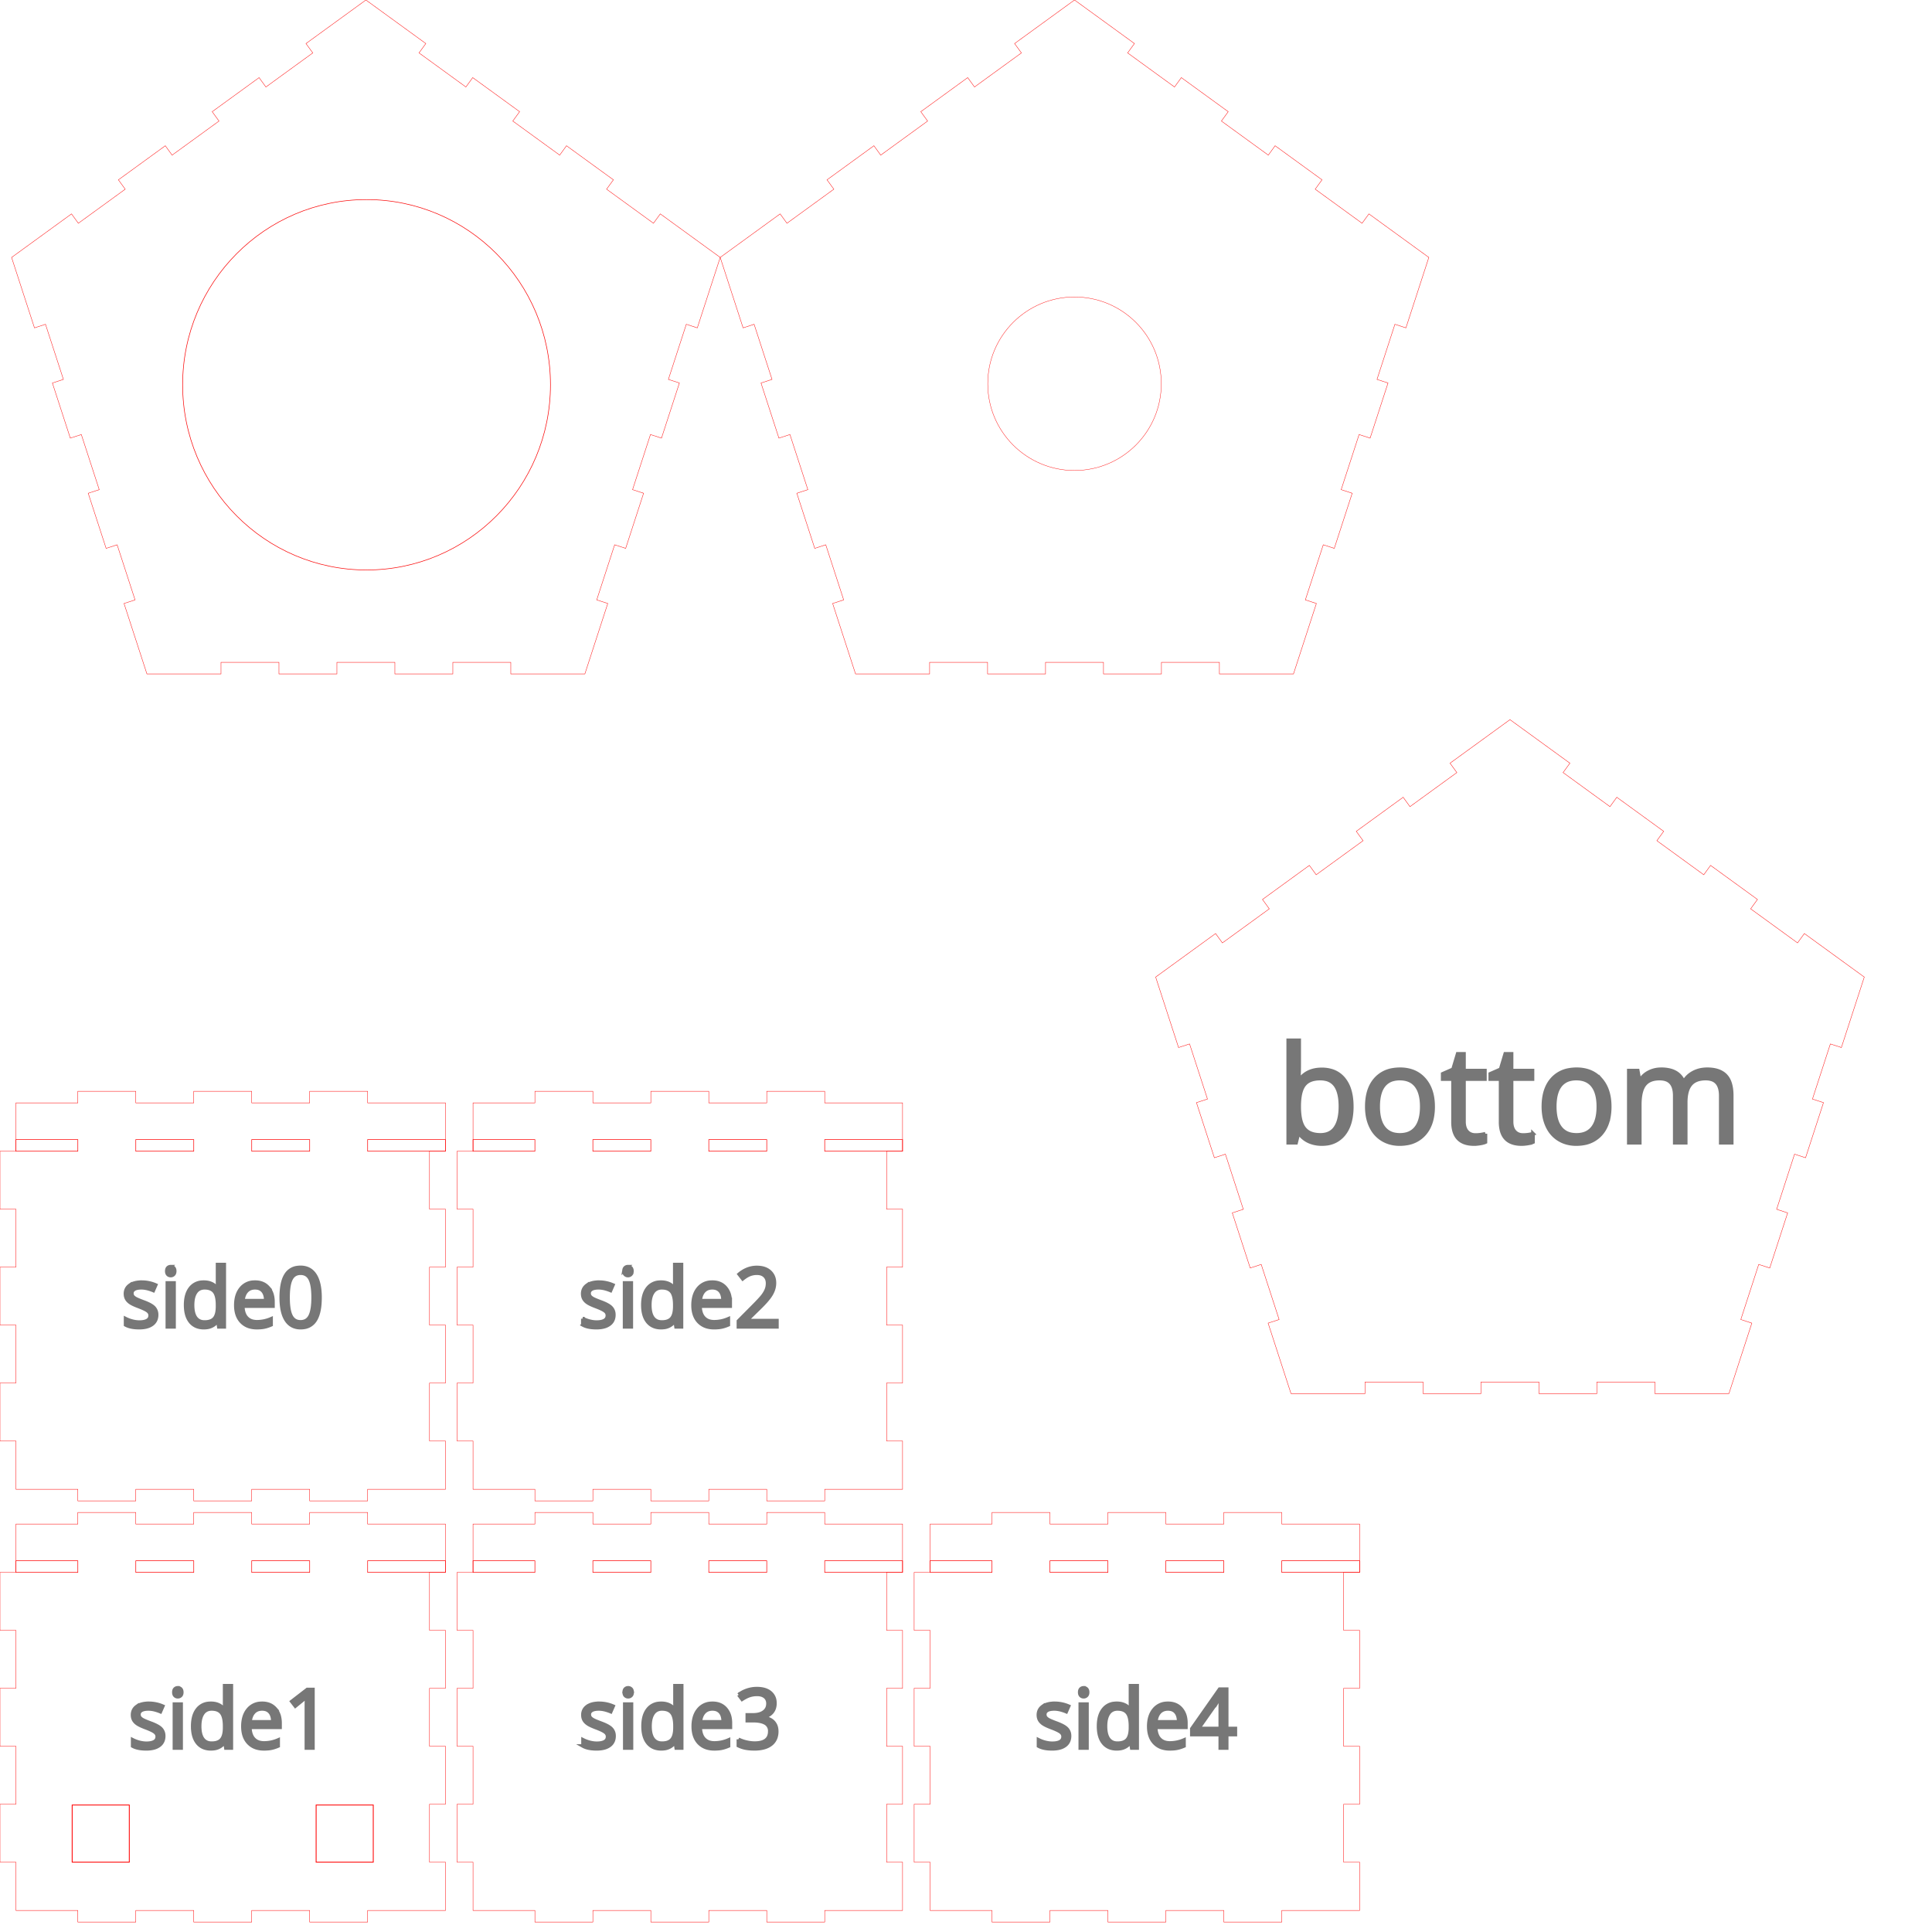 <?xml version="1.0" encoding="UTF-8" standalone="no"?>
<svg
   xmlns:dc="http://purl.org/dc/elements/1.1/"
   xmlns:cc="http://creativecommons.org/ns#"
   xmlns:rdf="http://www.w3.org/1999/02/22-rdf-syntax-ns#"
   xmlns:svg="http://www.w3.org/2000/svg"
   xmlns="http://www.w3.org/2000/svg"
   xmlns:sodipodi="http://sodipodi.sourceforge.net/DTD/sodipodi-0.dtd"
   xmlns:inkscape="http://www.inkscape.org/namespaces/inkscape"
   width="500mm"
   height="500mm"
   viewBox="0 0 500 500"
   version="1.1"
   preserveAspectRatio="xMidYMid meet"
   id="svg907"
   sodipodi:docname="booxxx.svg"
   inkscape:version="1.0.2 (394de47547, 2021-03-26)"
   inkscape:export-filename="/home/auxiliarinformatica/Escritorio/pruebaa chikita.png"
   inkscape:export-xdpi="302"
   inkscape:export-ydpi="302">
  <defs
     id="defs911">
    <marker
       style="overflow:visible"
       id="marker1235"
       refX="0"
       refY="0"
       orient="auto"
       inkscape:stockid="Arrow1Lstart"
       inkscape:isstock="true">
      <path
         transform="matrix(0.8,0,0,0.8,10,0)"
         style="fill:#ffffff;fill-opacity:1;fill-rule:evenodd;stroke:#fa0000;stroke-width:1pt;stroke-opacity:1"
         d="M 0,0 5,-5 -12.5,0 5,5 Z"
         id="path1233" />
    </marker>
    <marker
       style="overflow:visible"
       id="marker1195"
       refX="0"
       refY="0"
       orient="auto"
       inkscape:stockid="Arrow1Lstart"
       inkscape:isstock="true">
      <path
         transform="matrix(0.8,0,0,0.8,10,0)"
         style="fill:#ffffff;fill-opacity:1;fill-rule:evenodd;stroke:#000000;stroke-width:1pt;stroke-opacity:1"
         d="M 0,0 5,-5 -12.5,0 5,5 Z"
         id="path1193" />
    </marker>
    <marker
       style="overflow:visible"
       id="Arrow1Lstart"
       refX="0"
       refY="0"
       orient="auto"
       inkscape:stockid="Arrow1Lstart"
       inkscape:isstock="true">
      <path
         transform="matrix(0.8,0,0,0.8,10,0)"
         style="fill:#ffffff;fill-opacity:1;fill-rule:evenodd;stroke:#000000;stroke-width:1pt;stroke-opacity:1"
         d="M 0,0 5,-5 -12.5,0 5,5 Z"
         id="path917" />
    </marker>
  </defs>
  <sodipodi:namedview
     pagecolor="#ffffff"
     bordercolor="#666666"
     borderopacity="1"
     objecttolerance="10"
     gridtolerance="10"
     guidetolerance="10"
     inkscape:pageopacity="0"
     inkscape:pageshadow="2"
     inkscape:window-width="1853"
     inkscape:window-height="1025"
     id="namedview909"
     showgrid="false"
     inkscape:zoom="0.52376018"
     inkscape:cx="633.61449"
     inkscape:cy="1325.502"
     inkscape:window-x="67"
     inkscape:window-y="27"
     inkscape:window-maximized="1"
     inkscape:current-layer="svg907"
     inkscape:document-rotation="0" />
  <g
     id="svgGroup"
     stroke-linecap="round"
     fill-rule="evenodd"
     font-size="12px"
     stroke="#000"
     stroke-width="0.25mm"
     fill="none"
     style="fill:none;stroke:#000000;stroke-width:0.25mm">
    <rect
       style="fill:#ffffff;stroke:#000000;stroke-width:0"
       id="rect2365"
       width="585.545"
       height="555.33"
       x="-50.436"
       y="-29.301" />
    <path
       d="m 4.129,394.427 v 12.5 H 0 v 15 h 4.129 v 15 H 0 v 15 h 4.129 v 15 H 0 v 15 h 4.129 v 12.5 h 16.016 v 3 h 15 v -3 h 15 v 3 h 15 v -3 h 15 v 3 h 15 v -3 h 15 5.145 v -12.5 h -4.129 v -15 h 4.129 v -15 h -4.129 v -15 h 4.129 v -15 h -4.129 v -15 h 4.129 v -12.5 H 95.145 v -3 h -15 v 3 h -15 v -3 h -15 v 3 h -15 v -3 h -15 v 3 h -15 z"
       id="side1_outsideCutPath"
       stroke="#FF0000"
       stroke-width="0.1"
       style="stroke:#ff0000;stroke-width:0.1"
       vector-effect="non-scaling-stroke" />
    <path
       d="m 34.344,451.87 v -1.594 a 8.508,8.508 0 0 0 1.747,0.65 8.889,8.889 0 0 0 0.007,0.002 q 0.937,0.238 1.807,0.238 a 6.78,6.78 0 0 0 0.771,-0.041 q 0.798,-0.092 1.299,-0.389 0.647,-0.383 0.716,-1.126 a 1.973,1.973 0 0 0 0.009,-0.183 1.372,1.372 0 0 0 -0.421,-0.993 1.966,1.966 0 0 0 -0.154,-0.141 3.096,3.096 0 0 0 -0.355,-0.246 q -0.622,-0.376 -1.831,-0.845 a 26.965,26.965 0 0 0 -0.055,-0.021 q -1.251,-0.466 -1.93,-0.839 a 4.639,4.639 0 0 1 -0.321,-0.191 3.738,3.738 0 0 1 -0.519,-0.408 q -0.292,-0.277 -0.475,-0.591 -0.326,-0.559 -0.326,-1.336 a 2.726,2.726 0 0 1 0.216,-1.101 q 0.277,-0.637 0.912,-1.088 a 3.944,3.944 0 0 1 1.195,-0.562 q 0.515,-0.15 1.129,-0.206 a 8.458,8.458 0 0 1 0.771,-0.034 9.056,9.056 0 0 1 3.582,0.745 l -0.611,1.398 a 10.755,10.755 0 0 0 -1.31,-0.45 q -0.951,-0.254 -1.785,-0.254 a 6.302,6.302 0 0 0 -0.64,0.03 q -0.756,0.077 -1.203,0.353 a 1.461,1.461 0 0 0 -0.353,0.297 1.137,1.137 0 0 0 -0.268,0.759 1.486,1.486 0 0 0 0.048,0.385 1.178,1.178 0 0 0 0.185,0.391 q 0.233,0.321 0.751,0.611 a 4.999,4.999 0 0 0 0.306,0.155 q 0.512,0.242 1.471,0.604 a 50.708,50.708 0 0 0 0.21,0.079 16.146,16.146 0 0 1 0.928,0.368 q 1.268,0.553 1.8,1.112 a 2.551,2.551 0 0 1 0.699,1.615 3.389,3.389 0 0 1 0.01,0.259 3.383,3.383 0 0 1 -0.165,1.083 2.731,2.731 0 0 1 -1.015,1.36 4.027,4.027 0 0 1 -1.215,0.587 q -0.898,0.272 -2.098,0.272 a 11.557,11.557 0 0 1 -1.313,-0.07 q -1.338,-0.153 -2.206,-0.644 z m 24.119,0.507 -0.228,-1.522 h -0.093 a 3.869,3.869 0 0 1 -2.84,1.686 5.798,5.798 0 0 1 -0.721,0.043 5.207,5.207 0 0 1 -1.501,-0.205 3.931,3.931 0 0 1 -1.961,-1.316 q -1,-1.23 -1.192,-3.296 a 11.15,11.15 0 0 1 -0.045,-1.031 10.196,10.196 0 0 1 0.132,-1.697 q 0.153,-0.909 0.485,-1.637 a 4.852,4.852 0 0 1 0.625,-1.024 4.048,4.048 0 0 1 2.886,-1.526 5.806,5.806 0 0 1 0.571,-0.027 q 2.309,0 3.54,1.677 h 0.135 l -0.073,-0.818 -0.041,-0.797 v -4.617 h 1.718 v 16.107 z m 14.006,-6.449 v 1.087 h -7.816 a 6.897,6.897 0 0 0 0.121,1.155 q 0.124,0.629 0.373,1.125 a 3.226,3.226 0 0 0 0.515,0.753 3.122,3.122 0 0 0 1.64,0.924 4.731,4.731 0 0 0 1.057,0.111 9.076,9.076 0 0 0 3.399,-0.673 10.399,10.399 0 0 0 0.224,-0.093 v 1.532 q -0.911,0.394 -1.723,0.564 a 7.214,7.214 0 0 1 -0.716,0.111 q -0.352,0.038 -0.751,0.052 a 14,14 0 0 1 -0.495,0.008 6.677,6.677 0 0 1 -1.671,-0.198 4.728,4.728 0 0 1 -2.299,-1.334 q -1.454,-1.532 -1.454,-4.254 a 9.023,9.023 0 0 1 0.167,-1.79 q 0.22,-1.087 0.73,-1.933 a 5.088,5.088 0 0 1 0.454,-0.635 4.403,4.403 0 0 1 3.209,-1.601 6.074,6.074 0 0 1 0.419,-0.014 q 2.132,0 3.374,1.402 a 4.805,4.805 0 0 1 1.089,2.196 6.994,6.994 0 0 1 0.154,1.505 z m 8.509,-8.685 v 15.134 h -1.677 v -10.786 a 39.075,39.075 0 0 1 0.039,-1.782 33.023,33.023 0 0 1 0.043,-0.765 9.73,9.73 0 0 1 -0.23,0.223 12.294,12.294 0 0 1 -0.256,0.233 q -0.269,0.238 -2.464,2.018 l -0.911,-1.18 4.006,-3.095 z m -34.109,3.789 v 11.345 h -1.718 v -11.345 z m 11.273,6.066 v -0.362 q 0,-2.049 -0.579,-3.101 a 2.575,2.575 0 0 0 -0.223,-0.341 q -0.719,-0.924 -2.208,-1.019 a 5.528,5.528 0 0 0 -0.354,-0.011 3.083,3.083 0 0 0 -1.033,0.164 2.563,2.563 0 0 0 -1.281,1.011 4.049,4.049 0 0 0 -0.519,1.114 q -0.159,0.524 -0.229,1.155 a 9.585,9.585 0 0 0 -0.054,1.048 9.496,9.496 0 0 0 0.07,1.197 q 0.167,1.306 0.727,2.085 a 2.589,2.589 0 0 0 1.876,1.08 3.849,3.849 0 0 0 0.464,0.027 5.103,5.103 0 0 0 0.936,-0.08 q 0.518,-0.097 0.917,-0.311 a 2.312,2.312 0 0 0 0.698,-0.566 q 0.792,-0.958 0.792,-3.09 z m 6.553,-1.48 h 5.931 q 0,-1.626 -0.725,-2.49 a 2.354,2.354 0 0 0 -1.417,-0.807 3.531,3.531 0 0 0 -0.653,-0.057 3.387,3.387 0 0 0 -0.978,0.134 2.617,2.617 0 0 0 -1.201,0.756 q -0.735,0.805 -0.924,2.17 a 6.492,6.492 0 0 0 -0.033,0.294 z m -19.665,-7.975 a 1.904,1.904 0 0 0 -0.024,0.314 2.029,2.029 0 0 0 0.009,0.194 q 0.042,0.436 0.281,0.671 a 0.964,0.964 0 0 0 0.349,0.222 1.092,1.092 0 0 0 0.375,0.062 q 0.414,0 0.715,-0.284 a 0.839,0.839 0 0 0 0.163,-0.217 q 0.075,-0.141 0.109,-0.322 a 1.778,1.778 0 0 0 0.028,-0.326 1.966,1.966 0 0 0 -0.009,-0.186 q -0.042,-0.44 -0.291,-0.673 -0.301,-0.279 -0.715,-0.279 a 1.312,1.312 0 0 0 -0.086,0.003 0.994,0.994 0 0 0 -0.638,0.271 0.804,0.804 0 0 0 -0.178,0.252 q -0.06,0.131 -0.088,0.298 z"
       id="side1_labelLayer"
       stroke="#777777"
       fill="#777777"
       style="fill:#777777;stroke:#777777"
       vector-effect="non-scaling-stroke" />
    <path
       d="m 122.419,394.427 v 12.5 h -4.129 v 15 h 4.129 v 15 h -4.129 v 15 h 4.129 v 15 h -4.129 v 15 h 4.129 v 12.5 h 16.016 v 3 h 15 v -3 h 15 v 3 h 15 v -3 h 15 v 3 h 15 v -3 h 15 5.145 v -12.5 h -4.129 v -15 h 4.129 v -15 h -4.129 v -15 h 4.129 v -15 h -4.129 v -15 h 4.129 v -12.5 h -20.145 v -3 h -15 v 3 h -15 v -3 h -15 v 3 h -15 v -3 h -15 v 3 h -15 z"
       id="side3_outsideCutPath"
       stroke="#FF0000"
       stroke-width="0.1"
       style="stroke:#ff0000;stroke-width:0.1"
       vector-effect="non-scaling-stroke" />
    <path
       d="m 197.425,444.406 v 0.083 a 6.664,6.664 0 0 1 1.047,0.211 q 1.05,0.308 1.655,0.949 a 3.165,3.165 0 0 1 0.814,1.659 4.47,4.47 0 0 1 0.066,0.784 4.969,4.969 0 0 1 -0.192,1.419 3.692,3.692 0 0 1 -1.309,1.909 q -1.501,1.164 -4.265,1.164 a 13.862,13.862 0 0 1 -1.253,-0.054 10.768,10.768 0 0 1 -0.947,-0.127 7.528,7.528 0 0 1 -1.941,-0.637 v -1.635 a 9.438,9.438 0 0 0 2.096,0.74 10.342,10.342 0 0 0 1.28,0.212 8.406,8.406 0 0 0 0.827,0.042 7.345,7.345 0 0 0 1.432,-0.127 q 2.247,-0.449 2.467,-2.487 a 4.295,4.295 0 0 0 0.024,-0.461 2.301,2.301 0 0 0 -1.312,-2.198 q -0.985,-0.511 -2.707,-0.552 a 12.876,12.876 0 0 0 -0.308,-0.003 h -1.49 v -1.481 h 1.511 a 6.49,6.49 0 0 0 1.13,-0.092 q 0.996,-0.176 1.675,-0.689 a 2.507,2.507 0 0 0 1.019,-1.831 3.435,3.435 0 0 0 0.016,-0.338 2.592,2.592 0 0 0 -0.107,-0.764 2.011,2.011 0 0 0 -0.653,-0.975 2.588,2.588 0 0 0 -0.979,-0.497 q -0.379,-0.105 -0.829,-0.128 a 5.061,5.061 0 0 0 -0.258,-0.006 q -0.993,0 -1.873,0.269 -0.88,0.269 -2.008,0.994 l -0.87,-1.16 a 7.104,7.104 0 0 1 1.775,-1.015 8.215,8.215 0 0 1 0.373,-0.139 7.807,7.807 0 0 1 2.562,-0.419 7.75,7.75 0 0 1 1.341,0.108 q 0.731,0.129 1.314,0.41 a 3.786,3.786 0 0 1 0.771,0.491 3.299,3.299 0 0 1 1.203,2.338 4.689,4.689 0 0 1 0.019,0.431 4.227,4.227 0 0 1 -0.129,1.071 3.13,3.13 0 0 1 -0.684,1.3 q -0.812,0.921 -2.303,1.231 z m -46.53,7.464 v -1.594 a 8.508,8.508 0 0 0 1.747,0.65 8.889,8.889 0 0 0 0.007,0.002 q 0.937,0.238 1.807,0.238 a 6.78,6.78 0 0 0 0.771,-0.041 q 0.798,-0.092 1.299,-0.389 0.647,-0.383 0.716,-1.126 a 1.973,1.973 0 0 0 0.009,-0.183 1.372,1.372 0 0 0 -0.421,-0.993 1.966,1.966 0 0 0 -0.154,-0.141 3.096,3.096 0 0 0 -0.355,-0.246 q -0.622,-0.376 -1.831,-0.845 a 26.965,26.965 0 0 0 -0.055,-0.021 q -1.251,-0.466 -1.93,-0.839 a 4.639,4.639 0 0 1 -0.321,-0.191 3.738,3.738 0 0 1 -0.519,-0.408 q -0.292,-0.277 -0.475,-0.591 -0.326,-0.559 -0.326,-1.336 a 2.726,2.726 0 0 1 0.216,-1.101 q 0.277,-0.637 0.912,-1.088 a 3.944,3.944 0 0 1 1.195,-0.562 q 0.515,-0.15 1.129,-0.206 a 8.458,8.458 0 0 1 0.771,-0.034 9.056,9.056 0 0 1 3.582,0.745 l -0.611,1.398 a 10.755,10.755 0 0 0 -1.31,-0.45 q -0.951,-0.254 -1.785,-0.254 a 6.302,6.302 0 0 0 -0.64,0.03 q -0.756,0.077 -1.203,0.353 a 1.461,1.461 0 0 0 -0.353,0.297 1.137,1.137 0 0 0 -0.268,0.759 1.486,1.486 0 0 0 0.048,0.385 1.178,1.178 0 0 0 0.185,0.391 q 0.233,0.321 0.751,0.611 a 4.999,4.999 0 0 0 0.306,0.155 q 0.512,0.242 1.471,0.604 a 50.708,50.708 0 0 0 0.21,0.079 16.146,16.146 0 0 1 0.928,0.368 q 1.268,0.553 1.8,1.112 a 2.551,2.551 0 0 1 0.699,1.615 3.389,3.389 0 0 1 0.01,0.259 3.383,3.383 0 0 1 -0.165,1.083 2.731,2.731 0 0 1 -1.015,1.36 4.027,4.027 0 0 1 -1.215,0.587 q -0.898,0.272 -2.098,0.272 a 11.557,11.557 0 0 1 -1.313,-0.07 q -1.338,-0.153 -2.206,-0.644 z m 24.119,0.507 -0.228,-1.522 h -0.093 a 3.869,3.869 0 0 1 -2.84,1.686 5.798,5.798 0 0 1 -0.721,0.043 5.207,5.207 0 0 1 -1.501,-0.205 3.931,3.931 0 0 1 -1.961,-1.316 q -1,-1.23 -1.192,-3.296 a 11.15,11.15 0 0 1 -0.046,-1.031 10.196,10.196 0 0 1 0.133,-1.697 q 0.153,-0.909 0.485,-1.637 a 4.852,4.852 0 0 1 0.625,-1.024 4.048,4.048 0 0 1 2.886,-1.526 5.806,5.806 0 0 1 0.571,-0.027 q 2.309,0 3.54,1.677 h 0.135 l -0.073,-0.818 -0.041,-0.797 v -4.617 h 1.718 v 16.107 z m 14.006,-6.449 v 1.087 h -7.816 a 6.897,6.897 0 0 0 0.121,1.155 q 0.124,0.629 0.373,1.125 a 3.226,3.226 0 0 0 0.515,0.753 3.122,3.122 0 0 0 1.64,0.924 4.731,4.731 0 0 0 1.057,0.111 9.076,9.076 0 0 0 3.399,-0.673 10.399,10.399 0 0 0 0.224,-0.093 v 1.532 q -0.911,0.394 -1.723,0.564 a 7.214,7.214 0 0 1 -0.716,0.111 q -0.352,0.038 -0.751,0.052 a 14,14 0 0 1 -0.495,0.008 6.677,6.677 0 0 1 -1.671,-0.198 4.728,4.728 0 0 1 -2.299,-1.334 q -1.454,-1.532 -1.454,-4.254 a 9.023,9.023 0 0 1 0.167,-1.79 q 0.22,-1.087 0.73,-1.933 a 5.088,5.088 0 0 1 0.454,-0.635 4.403,4.403 0 0 1 3.209,-1.601 6.074,6.074 0 0 1 0.419,-0.014 q 2.132,0 3.374,1.402 a 4.805,4.805 0 0 1 1.089,2.196 6.994,6.994 0 0 1 0.154,1.505 z m -25.6,-4.896 v 11.345 h -1.718 v -11.345 z m 11.273,6.066 v -0.362 q 0,-2.049 -0.579,-3.101 a 2.575,2.575 0 0 0 -0.223,-0.341 q -0.719,-0.924 -2.208,-1.019 a 5.528,5.528 0 0 0 -0.354,-0.011 3.083,3.083 0 0 0 -1.033,0.164 2.563,2.563 0 0 0 -1.281,1.011 4.049,4.049 0 0 0 -0.519,1.114 q -0.159,0.524 -0.229,1.155 a 9.585,9.585 0 0 0 -0.054,1.048 9.496,9.496 0 0 0 0.07,1.197 q 0.167,1.306 0.727,2.085 a 2.589,2.589 0 0 0 1.876,1.08 3.849,3.849 0 0 0 0.463,0.027 5.103,5.103 0 0 0 0.937,-0.08 q 0.518,-0.097 0.917,-0.311 a 2.312,2.312 0 0 0 0.698,-0.566 q 0.792,-0.958 0.792,-3.09 z m 6.553,-1.48 h 5.931 q 0,-1.626 -0.725,-2.49 a 2.354,2.354 0 0 0 -1.417,-0.807 3.531,3.531 0 0 0 -0.653,-0.057 3.387,3.387 0 0 0 -0.978,0.134 2.617,2.617 0 0 0 -1.201,0.756 q -0.735,0.805 -0.924,2.17 a 6.492,6.492 0 0 0 -0.033,0.294 z m -19.665,-7.975 a 1.904,1.904 0 0 0 -0.024,0.314 2.029,2.029 0 0 0 0.009,0.194 q 0.042,0.436 0.281,0.671 a 0.964,0.964 0 0 0 0.349,0.222 1.092,1.092 0 0 0 0.375,0.062 q 0.414,0 0.715,-0.284 a 0.839,0.839 0 0 0 0.163,-0.217 q 0.075,-0.141 0.109,-0.322 a 1.778,1.778 0 0 0 0.028,-0.326 1.966,1.966 0 0 0 -0.009,-0.186 q -0.042,-0.44 -0.291,-0.673 -0.301,-0.279 -0.715,-0.279 a 1.312,1.312 0 0 0 -0.086,0.003 0.994,0.994 0 0 0 -0.638,0.271 0.804,0.804 0 0 0 -0.178,0.252 q -0.06,0.131 -0.088,0.298 z"
       id="side3_labelLayer"
       stroke="#777777"
       fill="#777777"
       style="fill:#777777;stroke:#777777"
       vector-effect="non-scaling-stroke" />
    <path
       d="m 4.129,285.427 v 12.5 H 0 v 15 h 4.129 v 15 H 0 v 15 h 4.129 v 15 H 0 v 15 h 4.129 v 12.5 h 16.016 v 3 h 15 v -3 h 15 v 3 h 15 v -3 h 15 v 3 h 15 v -3 h 15 5.145 v -12.5 h -4.129 v -15 h 4.129 v -15 h -4.129 v -15 h 4.129 v -15 h -4.129 v -15 h 4.129 v -12.5 H 95.145 v -3 h -15 v 3 h -15 v -3 h -15 v 3 h -15 v -3 h -15 v 3 h -15 z"
       id="side0_outsideCutPath"
       stroke="#FF0000"
       stroke-width="0.1"
       style="stroke:#ff0000;stroke-width:0.1"
       vector-effect="non-scaling-stroke" />
    <path
       d="m 32.512,342.87 v -1.594 a 8.508,8.508 0 0 0 1.747,0.65 8.889,8.889 0 0 0 0.007,0.002 q 0.937,0.238 1.806,0.238 a 6.78,6.78 0 0 0 0.772,-0.041 q 0.798,-0.092 1.299,-0.389 0.647,-0.383 0.716,-1.126 a 1.973,1.973 0 0 0 0.008,-0.183 1.372,1.372 0 0 0 -0.42,-0.993 1.966,1.966 0 0 0 -0.154,-0.141 3.096,3.096 0 0 0 -0.356,-0.246 q -0.621,-0.376 -1.83,-0.845 a 26.965,26.965 0 0 0 -0.055,-0.021 q -1.251,-0.466 -1.931,-0.839 a 4.639,4.639 0 0 1 -0.321,-0.191 3.738,3.738 0 0 1 -0.519,-0.408 q -0.291,-0.277 -0.474,-0.591 -0.327,-0.559 -0.327,-1.336 a 2.726,2.726 0 0 1 0.216,-1.101 q 0.278,-0.637 0.913,-1.088 a 3.944,3.944 0 0 1 1.194,-0.562 q 0.516,-0.15 1.129,-0.206 a 8.458,8.458 0 0 1 0.772,-0.034 9.056,9.056 0 0 1 3.582,0.745 l -0.611,1.398 a 10.755,10.755 0 0 0 -1.31,-0.45 q -0.951,-0.254 -1.785,-0.254 a 6.302,6.302 0 0 0 -0.64,0.03 q -0.756,0.077 -1.203,0.353 a 1.461,1.461 0 0 0 -0.353,0.297 1.137,1.137 0 0 0 -0.268,0.758 1.486,1.486 0 0 0 0.048,0.386 1.178,1.178 0 0 0 0.185,0.391 q 0.233,0.321 0.75,0.611 a 4.999,4.999 0 0 0 0.307,0.155 q 0.512,0.241 1.471,0.604 a 50.708,50.708 0 0 0 0.21,0.079 16.146,16.146 0 0 1 0.927,0.368 q 1.269,0.553 1.801,1.112 a 2.551,2.551 0 0 1 0.699,1.615 3.389,3.389 0 0 1 0.01,0.259 3.383,3.383 0 0 1 -0.165,1.083 2.731,2.731 0 0 1 -1.015,1.36 4.027,4.027 0 0 1 -1.215,0.587 q -0.898,0.272 -2.098,0.272 a 11.557,11.557 0 0 1 -1.313,-0.07 q -1.338,-0.153 -2.206,-0.644 z m 24.119,0.507 -0.228,-1.522 H 56.31 a 3.869,3.869 0 0 1 -2.841,1.686 5.798,5.798 0 0 1 -0.72,0.043 5.207,5.207 0 0 1 -1.501,-0.205 3.931,3.931 0 0 1 -1.962,-1.317 q -0.999,-1.229 -1.191,-3.295 a 11.15,11.15 0 0 1 -0.046,-1.031 10.196,10.196 0 0 1 0.132,-1.697 q 0.154,-0.909 0.486,-1.637 a 4.852,4.852 0 0 1 0.624,-1.025 4.048,4.048 0 0 1 2.887,-1.525 5.806,5.806 0 0 1 0.571,-0.027 q 2.308,0 3.54,1.677 h 0.135 l -0.073,-0.818 -0.041,-0.797 v -4.617 h 1.718 v 16.107 z m 14.005,-6.449 v 1.087 h -7.815 a 6.897,6.897 0 0 0 0.121,1.155 q 0.124,0.629 0.372,1.125 a 3.226,3.226 0 0 0 0.516,0.753 3.122,3.122 0 0 0 1.64,0.924 4.731,4.731 0 0 0 1.057,0.111 9.076,9.076 0 0 0 3.399,-0.673 10.399,10.399 0 0 0 0.224,-0.093 v 1.532 q -0.911,0.394 -1.724,0.564 a 7.214,7.214 0 0 1 -0.715,0.111 q -0.353,0.038 -0.751,0.052 a 14,14 0 0 1 -0.495,0.008 6.677,6.677 0 0 1 -1.671,-0.198 4.728,4.728 0 0 1 -2.299,-1.334 q -1.455,-1.532 -1.455,-4.254 a 9.023,9.023 0 0 1 0.167,-1.79 q 0.221,-1.087 0.731,-1.933 a 5.088,5.088 0 0 1 0.453,-0.635 4.403,4.403 0 0 1 3.21,-1.601 6.074,6.074 0 0 1 0.419,-0.014 q 2.132,0 3.374,1.402 a 4.805,4.805 0 0 1 1.089,2.196 6.994,6.994 0 0 1 0.153,1.505 z m 12.076,0.911 a 19.991,19.991 0 0 0 0.098,-2.05 18.045,18.045 0 0 0 -0.117,-2.129 q -0.27,-2.264 -1.162,-3.657 a 5.319,5.319 0 0 0 -0.076,-0.115 q -0.782,-1.156 -1.985,-1.602 a 4.801,4.801 0 0 0 -1.681,-0.281 5.85,5.85 0 0 0 -0.848,0.059 3.99,3.99 0 0 0 -2.909,1.856 5.196,5.196 0 0 0 -0.227,0.389 q -0.692,1.314 -0.908,3.417 a 20.307,20.307 0 0 0 -0.097,2.063 22.711,22.711 0 0 0 0,0.151 q 0.025,3.719 1.273,5.662 a 5.297,5.297 0 0 0 0.077,0.117 q 0.779,1.144 1.972,1.586 a 4.765,4.765 0 0 0 1.667,0.279 5.864,5.864 0 0 0 0.873,-0.062 4.007,4.007 0 0 0 2.911,-1.874 5.268,5.268 0 0 0 0.185,-0.313 q 0.731,-1.34 0.954,-3.496 z m -8.173,-2.05 q 0,3.303 0.776,4.809 a 2.962,2.962 0 0 0 0.669,0.88 q 0.6,0.528 1.473,0.611 a 3.534,3.534 0 0 0 0.332,0.015 3.003,3.003 0 0 0 1.086,-0.187 q 0.902,-0.347 1.404,-1.34 0.771,-1.527 0.771,-4.788 a 21.971,21.971 0 0 0 -0.058,-1.652 q -0.119,-1.579 -0.487,-2.596 a 4.65,4.65 0 0 0 -0.226,-0.529 2.937,2.937 0 0 0 -0.677,-0.894 q -0.712,-0.622 -1.813,-0.622 a 3,3 0 0 0 -1.08,0.185 q -0.765,0.293 -1.245,1.05 a 3.511,3.511 0 0 0 -0.149,0.26 5.214,5.214 0 0 0 -0.392,1.048 q -0.384,1.429 -0.384,3.75 z m -29.502,-3.757 v 11.345 h -1.718 v -11.345 z m 11.273,6.066 v -0.362 q 0,-2.049 -0.579,-3.101 a 2.575,2.575 0 0 0 -0.223,-0.341 q -0.72,-0.924 -2.208,-1.019 a 5.528,5.528 0 0 0 -0.354,-0.011 3.083,3.083 0 0 0 -1.033,0.164 2.563,2.563 0 0 0 -1.281,1.011 4.049,4.049 0 0 0 -0.519,1.114 q -0.16,0.524 -0.229,1.155 a 9.585,9.585 0 0 0 -0.054,1.048 9.496,9.496 0 0 0 0.07,1.197 q 0.166,1.306 0.727,2.085 a 2.589,2.589 0 0 0 1.875,1.08 3.849,3.849 0 0 0 0.464,0.027 5.103,5.103 0 0 0 0.937,-0.08 q 0.518,-0.097 0.917,-0.311 a 2.312,2.312 0 0 0 0.698,-0.566 q 0.792,-0.958 0.792,-3.09 z m 6.552,-1.48 h 5.932 q 0,-1.626 -0.725,-2.49 a 2.354,2.354 0 0 0 -1.418,-0.807 3.531,3.531 0 0 0 -0.652,-0.057 3.387,3.387 0 0 0 -0.979,0.134 2.617,2.617 0 0 0 -1.2,0.756 q -0.735,0.805 -0.924,2.17 a 6.492,6.492 0 0 0 -0.034,0.294 z m -19.664,-7.975 a 1.904,1.904 0 0 0 -0.024,0.314 2.029,2.029 0 0 0 0.009,0.194 q 0.041,0.436 0.28,0.671 a 0.964,0.964 0 0 0 0.349,0.222 1.092,1.092 0 0 0 0.376,0.062 q 0.414,0 0.714,-0.284 a 0.839,0.839 0 0 0 0.164,-0.217 q 0.075,-0.141 0.109,-0.322 a 1.778,1.778 0 0 0 0.028,-0.326 1.966,1.966 0 0 0 -0.009,-0.186 q -0.042,-0.44 -0.292,-0.673 -0.3,-0.279 -0.714,-0.279 a 1.312,1.312 0 0 0 -0.087,0.003 0.994,0.994 0 0 0 -0.638,0.271 0.804,0.804 0 0 0 -0.177,0.252 q -0.06,0.131 -0.088,0.298 z"
       id="side0_labelLayer"
       stroke="#777777"
       fill="#777777"
       style="fill:#777777;stroke:#777777"
       vector-effect="non-scaling-stroke" />
    <path
       d="m 122.419,285.427 v 12.5 h -4.129 v 15 h 4.129 v 15 h -4.129 v 15 h 4.129 v 15 h -4.129 v 15 h 4.129 v 12.5 h 16.016 v 3 h 15 v -3 h 15 v 3 h 15 v -3 h 15 v 3 h 15 v -3 h 15 5.145 v -12.5 h -4.129 v -15 h 4.129 v -15 h -4.129 v -15 h 4.129 v -15 h -4.129 v -15 h 4.129 v -12.5 h -20.145 v -3 h -15 v 3 h -15 v -3 h -15 v 3 h -15 v -3 h -15 v 3 h -15 z"
       id="side2_outsideCutPath"
       stroke="#FF0000"
       stroke-width="0.1"
       style="stroke:#ff0000;stroke-width:0.1"
       vector-effect="non-scaling-stroke" />
    <path
       d="m 201.059,341.783 v 1.594 h -9.948 v -1.48 l 3.985,-4.006 a 75.677,75.677 0 0 0 0.786,-0.806 q 1.087,-1.133 1.547,-1.733 a 5.831,5.831 0 0 0 0.069,-0.09 q 0.579,-0.787 0.869,-1.532 0.29,-0.746 0.29,-1.605 a 3.22,3.22 0 0 0 -0.101,-0.83 2.309,2.309 0 0 0 -0.634,-1.09 2.425,2.425 0 0 0 -1.099,-0.599 q -0.426,-0.11 -0.94,-0.11 a 5.128,5.128 0 0 0 -1.786,0.31 4.932,4.932 0 0 0 -0.659,0.305 q -0.322,0.176 -0.668,0.414 a 10.758,10.758 0 0 0 -0.552,0.41 l -0.911,-1.17 a 7.808,7.808 0 0 1 2.043,-1.248 6.592,6.592 0 0 1 2.512,-0.491 q 2.133,0 3.344,1.092 a 3.603,3.603 0 0 1 1.175,2.323 5.067,5.067 0 0 1 0.036,0.612 5.401,5.401 0 0 1 -0.454,2.14 6.777,6.777 0 0 1 -0.354,0.706 8.82,8.82 0 0 1 -0.603,0.902 q -0.862,1.145 -2.419,2.659 l -3.313,3.24 v 0.083 z m -50.216,1.087 v -1.594 a 8.508,8.508 0 0 0 1.747,0.65 8.889,8.889 0 0 0 0.008,0.002 q 0.937,0.238 1.806,0.238 a 6.78,6.78 0 0 0 0.772,-0.041 q 0.797,-0.092 1.298,-0.389 0.648,-0.383 0.717,-1.126 a 1.973,1.973 0 0 0 0.008,-0.183 1.372,1.372 0 0 0 -0.42,-0.993 1.966,1.966 0 0 0 -0.154,-0.141 3.096,3.096 0 0 0 -0.356,-0.246 q -0.622,-0.376 -1.831,-0.845 a 26.965,26.965 0 0 0 -0.055,-0.021 q -1.25,-0.466 -1.93,-0.839 a 4.639,4.639 0 0 1 -0.321,-0.191 3.738,3.738 0 0 1 -0.519,-0.408 q -0.291,-0.277 -0.475,-0.591 -0.326,-0.559 -0.326,-1.336 a 2.726,2.726 0 0 1 0.216,-1.101 q 0.278,-0.637 0.912,-1.088 a 3.944,3.944 0 0 1 1.195,-0.562 q 0.516,-0.15 1.129,-0.206 a 8.458,8.458 0 0 1 0.772,-0.034 9.056,9.056 0 0 1 3.581,0.745 l -0.611,1.398 a 10.755,10.755 0 0 0 -1.31,-0.45 q -0.95,-0.254 -1.785,-0.254 a 6.302,6.302 0 0 0 -0.639,0.03 q -0.757,0.077 -1.203,0.353 a 1.461,1.461 0 0 0 -0.354,0.297 1.137,1.137 0 0 0 -0.267,0.759 1.486,1.486 0 0 0 0.047,0.385 1.178,1.178 0 0 0 0.186,0.391 q 0.232,0.321 0.75,0.611 a 4.999,4.999 0 0 0 0.307,0.155 q 0.512,0.242 1.47,0.604 a 50.708,50.708 0 0 0 0.211,0.079 16.146,16.146 0 0 1 0.927,0.368 q 1.268,0.553 1.8,1.112 a 2.551,2.551 0 0 1 0.7,1.615 3.389,3.389 0 0 1 0.009,0.259 3.383,3.383 0 0 1 -0.165,1.083 2.731,2.731 0 0 1 -1.015,1.36 4.027,4.027 0 0 1 -1.215,0.587 q -0.898,0.272 -2.097,0.272 a 11.557,11.557 0 0 1 -1.314,-0.07 q -1.338,-0.153 -2.206,-0.644 z m 24.119,0.507 -0.227,-1.522 h -0.094 a 3.869,3.869 0 0 1 -2.84,1.686 5.798,5.798 0 0 1 -0.721,0.043 5.207,5.207 0 0 1 -1.501,-0.205 3.931,3.931 0 0 1 -1.961,-1.316 q -0.999,-1.23 -1.191,-3.296 a 11.15,11.15 0 0 1 -0.046,-1.031 10.196,10.196 0 0 1 0.132,-1.697 q 0.154,-0.909 0.486,-1.637 a 4.852,4.852 0 0 1 0.624,-1.024 4.048,4.048 0 0 1 2.886,-1.526 5.806,5.806 0 0 1 0.571,-0.027 q 2.309,0 3.541,1.677 h 0.134 l -0.072,-0.818 -0.042,-0.797 v -4.617 h 1.719 v 16.107 z m 14.006,-6.449 v 1.087 h -7.815 a 6.897,6.897 0 0 0 0.12,1.155 q 0.124,0.629 0.373,1.125 a 3.226,3.226 0 0 0 0.516,0.753 3.122,3.122 0 0 0 1.639,0.924 4.731,4.731 0 0 0 1.057,0.111 9.076,9.076 0 0 0 3.399,-0.673 10.399,10.399 0 0 0 0.224,-0.093 v 1.532 q -0.91,0.394 -1.723,0.564 a 7.214,7.214 0 0 1 -0.716,0.111 q -0.352,0.038 -0.751,0.052 a 14,14 0 0 1 -0.495,0.008 6.677,6.677 0 0 1 -1.671,-0.198 4.728,4.728 0 0 1 -2.299,-1.334 q -1.454,-1.532 -1.454,-4.254 a 9.023,9.023 0 0 1 0.167,-1.79 q 0.22,-1.087 0.731,-1.933 a 5.088,5.088 0 0 1 0.453,-0.635 4.403,4.403 0 0 1 3.209,-1.601 6.074,6.074 0 0 1 0.419,-0.014 q 2.133,0 3.375,1.402 a 4.805,4.805 0 0 1 1.088,2.196 6.994,6.994 0 0 1 0.154,1.505 z m -25.599,-4.896 v 11.345 h -1.719 v -11.345 z m 11.272,6.066 v -0.362 q 0,-2.049 -0.578,-3.101 a 2.575,2.575 0 0 0 -0.224,-0.341 q -0.719,-0.924 -2.208,-1.019 a 5.528,5.528 0 0 0 -0.354,-0.011 3.083,3.083 0 0 0 -1.032,0.164 2.563,2.563 0 0 0 -1.281,1.011 4.049,4.049 0 0 0 -0.52,1.114 q -0.159,0.524 -0.229,1.155 a 9.585,9.585 0 0 0 -0.054,1.048 9.496,9.496 0 0 0 0.071,1.197 q 0.166,1.306 0.726,2.085 a 2.589,2.589 0 0 0 1.876,1.08 3.849,3.849 0 0 0 0.464,0.027 5.103,5.103 0 0 0 0.936,-0.08 q 0.518,-0.097 0.918,-0.311 a 2.312,2.312 0 0 0 0.698,-0.566 q 0.791,-0.958 0.791,-3.09 z m 6.553,-1.48 h 5.931 q 0,-1.626 -0.724,-2.49 a 2.354,2.354 0 0 0 -1.418,-0.807 3.531,3.531 0 0 0 -0.653,-0.057 3.387,3.387 0 0 0 -0.978,0.134 2.617,2.617 0 0 0 -1.201,0.756 q -0.735,0.805 -0.923,2.17 a 6.492,6.492 0 0 0 -0.034,0.294 z m -19.665,-7.975 a 1.904,1.904 0 0 0 -0.024,0.314 2.029,2.029 0 0 0 0.009,0.194 q 0.042,0.436 0.281,0.671 a 0.964,0.964 0 0 0 0.349,0.222 1.092,1.092 0 0 0 0.376,0.062 q 0.414,0 0.714,-0.284 a 0.839,0.839 0 0 0 0.164,-0.217 q 0.075,-0.141 0.108,-0.322 a 1.778,1.778 0 0 0 0.028,-0.326 1.966,1.966 0 0 0 -0.008,-0.186 q -0.042,-0.44 -0.292,-0.673 -0.3,-0.279 -0.714,-0.279 a 1.312,1.312 0 0 0 -0.087,0.003 0.994,0.994 0 0 0 -0.638,0.271 0.804,0.804 0 0 0 -0.177,0.252 q -0.061,0.131 -0.089,0.298 z"
       id="side2_labelLayer"
       stroke="#777777"
       fill="#777777"
       style="fill:#777777;stroke:#777777"
       vector-effect="non-scaling-stroke" />
    <path
       d="m 240.709,394.427 v 12.5 h -4.129 v 15 h 4.129 v 15 h -4.129 v 15 h 4.129 v 15 h -4.129 v 15 h 4.129 v 12.5 h 16.016 v 3 h 15 v -3 h 15 v 3 h 15 v -3 h 15 v 3 h 15 v -3 h 15 5.145 v -12.5 h -4.129 v -15 h 4.129 v -15 h -4.129 v -15 h 4.129 v -15 h -4.129 v -15 h 4.129 v -12.5 h -20.145 v -3 h -15 v 3 h -15 v -3 h -15 v 3 h -15 v -3 h -15 v 3 h -15 z"
       id="side4_outsideCutPath"
       stroke="#FF0000"
       stroke-width="0.1"
       style="stroke:#ff0000;stroke-width:0.1"
       vector-effect="non-scaling-stroke" />
    <path
       d="m 268.776,451.87 v -1.594 a 8.508,8.508 0 0 0 1.747,0.65 8.889,8.889 0 0 0 0.008,0.002 q 0.937,0.238 1.806,0.238 a 6.78,6.78 0 0 0 0.772,-0.041 q 0.797,-0.092 1.298,-0.389 0.648,-0.383 0.717,-1.126 a 1.973,1.973 0 0 0 0.008,-0.183 1.372,1.372 0 0 0 -0.42,-0.993 1.966,1.966 0 0 0 -0.154,-0.141 3.096,3.096 0 0 0 -0.356,-0.246 q -0.622,-0.376 -1.83,-0.845 a 26.965,26.965 0 0 0 -0.056,-0.021 q -1.25,-0.466 -1.93,-0.839 a 4.639,4.639 0 0 1 -0.321,-0.191 3.738,3.738 0 0 1 -0.519,-0.408 q -0.291,-0.277 -0.475,-0.591 -0.326,-0.559 -0.326,-1.336 a 2.726,2.726 0 0 1 0.216,-1.101 q 0.278,-0.637 0.912,-1.088 a 3.944,3.944 0 0 1 1.195,-0.562 q 0.516,-0.15 1.129,-0.206 a 8.458,8.458 0 0 1 0.772,-0.034 9.056,9.056 0 0 1 3.581,0.745 l -0.611,1.398 a 10.755,10.755 0 0 0 -1.31,-0.45 q -0.95,-0.254 -1.785,-0.254 a 6.302,6.302 0 0 0 -0.639,0.03 q -0.757,0.077 -1.203,0.353 a 1.461,1.461 0 0 0 -0.354,0.297 1.137,1.137 0 0 0 -0.267,0.759 1.486,1.486 0 0 0 0.048,0.385 1.178,1.178 0 0 0 0.185,0.391 q 0.233,0.321 0.75,0.611 a 4.999,4.999 0 0 0 0.307,0.155 q 0.512,0.242 1.47,0.604 a 50.708,50.708 0 0 0 0.211,0.079 16.146,16.146 0 0 1 0.927,0.368 q 1.268,0.553 1.8,1.112 a 2.551,2.551 0 0 1 0.7,1.615 3.389,3.389 0 0 1 0.009,0.259 3.383,3.383 0 0 1 -0.165,1.083 2.731,2.731 0 0 1 -1.015,1.36 4.027,4.027 0 0 1 -1.215,0.587 q -0.898,0.272 -2.097,0.272 a 11.557,11.557 0 0 1 -1.314,-0.07 q -1.338,-0.153 -2.206,-0.644 z m 24.119,0.507 -0.227,-1.522 h -0.094 a 3.869,3.869 0 0 1 -2.84,1.686 5.798,5.798 0 0 1 -0.721,0.043 5.207,5.207 0 0 1 -1.501,-0.205 3.931,3.931 0 0 1 -1.961,-1.316 q -0.999,-1.23 -1.191,-3.296 a 11.15,11.15 0 0 1 -0.046,-1.031 10.196,10.196 0 0 1 0.132,-1.697 q 0.154,-0.909 0.486,-1.637 a 4.852,4.852 0 0 1 0.624,-1.024 4.048,4.048 0 0 1 2.886,-1.526 5.806,5.806 0 0 1 0.571,-0.027 q 2.309,0 3.541,1.677 h 0.134 l -0.072,-0.818 -0.042,-0.797 v -4.617 h 1.719 v 16.107 z m 14.006,-6.449 v 1.087 h -7.815 a 6.897,6.897 0 0 0 0.12,1.155 q 0.124,0.629 0.373,1.125 a 3.226,3.226 0 0 0 0.516,0.753 3.122,3.122 0 0 0 1.639,0.924 4.731,4.731 0 0 0 1.057,0.111 9.076,9.076 0 0 0 3.399,-0.673 10.399,10.399 0 0 0 0.224,-0.093 v 1.532 q -0.91,0.394 -1.723,0.564 a 7.214,7.214 0 0 1 -0.716,0.111 q -0.352,0.038 -0.751,0.052 a 14,14 0 0 1 -0.495,0.008 6.677,6.677 0 0 1 -1.671,-0.198 4.728,4.728 0 0 1 -2.299,-1.334 q -1.454,-1.532 -1.454,-4.254 a 9.023,9.023 0 0 1 0.167,-1.79 q 0.22,-1.087 0.731,-1.933 a 5.088,5.088 0 0 1 0.453,-0.635 4.403,4.403 0 0 1 3.209,-1.601 6.074,6.074 0 0 1 0.419,-0.014 q 2.133,0 3.375,1.402 a 4.805,4.805 0 0 1 1.088,2.196 6.994,6.994 0 0 1 0.154,1.505 z m 12.805,1.408 v 1.563 h -2.246 v 3.478 h -1.646 v -3.478 h -7.36 v -1.501 l 7.184,-10.238 h 1.822 v 10.176 z m -38.404,-6.304 v 11.345 h -1.719 v -11.345 z m 11.272,6.066 v -0.362 q 0,-2.049 -0.578,-3.101 a 2.575,2.575 0 0 0 -0.224,-0.341 q -0.719,-0.924 -2.208,-1.019 a 5.528,5.528 0 0 0 -0.354,-0.011 3.083,3.083 0 0 0 -1.032,0.164 2.563,2.563 0 0 0 -1.281,1.011 4.049,4.049 0 0 0 -0.52,1.114 q -0.159,0.524 -0.229,1.155 a 9.585,9.585 0 0 0 -0.054,1.048 9.496,9.496 0 0 0 0.071,1.197 q 0.166,1.306 0.726,2.085 a 2.589,2.589 0 0 0 1.876,1.08 3.849,3.849 0 0 0 0.464,0.027 5.103,5.103 0 0 0 0.936,-0.08 q 0.518,-0.097 0.918,-0.311 a 2.312,2.312 0 0 0 0.698,-0.566 q 0.791,-0.958 0.791,-3.09 z m 17.598,0.238 h 5.642 v -5.031 a 50.493,50.493 0 0 1 0.022,-1.472 q 0.023,-0.771 0.068,-1.626 a 83.096,83.096 0 0 1 0.013,-0.245 h -0.083 a 21.339,21.339 0 0 1 -0.364,0.697 q -0.185,0.338 -0.36,0.624 a 10.253,10.253 0 0 1 -0.207,0.324 z m -11.045,-1.718 h 5.931 q 0,-1.626 -0.724,-2.49 a 2.354,2.354 0 0 0 -1.418,-0.807 3.531,3.531 0 0 0 -0.653,-0.057 3.387,3.387 0 0 0 -0.978,0.134 2.617,2.617 0 0 0 -1.201,0.756 q -0.735,0.805 -0.923,2.17 a 6.492,6.492 0 0 0 -0.034,0.294 z m -19.664,-7.975 a 1.904,1.904 0 0 0 -0.025,0.314 2.029,2.029 0 0 0 0.009,0.194 q 0.042,0.436 0.281,0.671 a 0.964,0.964 0 0 0 0.349,0.222 1.092,1.092 0 0 0 0.376,0.062 q 0.414,0 0.714,-0.284 a 0.839,0.839 0 0 0 0.164,-0.217 q 0.075,-0.141 0.108,-0.322 a 1.778,1.778 0 0 0 0.028,-0.326 1.966,1.966 0 0 0 -0.008,-0.186 q -0.042,-0.44 -0.292,-0.673 -0.3,-0.279 -0.714,-0.279 a 1.312,1.312 0 0 0 -0.087,0.003 0.994,0.994 0 0 0 -0.638,0.271 0.804,0.804 0 0 0 -0.177,0.252 q -0.061,0.131 -0.088,0.298 z"
       id="side4_labelLayer"
       stroke="#777777"
       fill="#777777"
       style="fill:#777777;stroke:#777777"
       vector-effect="non-scaling-stroke" />
    <path
       d="M 94.694,-1.3000001e-7 110.204,11.268 l -1.764,2.427 12.136,8.817 1.763,-2.427 12.135,8.817 -1.763,2.427 12.135,8.816 1.763,-2.427 12.136,8.817 -1.764,2.427 12.136,8.817 1.763,-2.427 12.135,8.817 3.374,2.451 -5.924,18.232 -2.853,-0.927 -4.635,14.266 2.853,0.927 -4.635,14.266 -2.854,-0.927 -4.635,14.266 2.853,0.927 -4.635,14.265 -2.853,-0.927 -4.635,14.266 2.853,0.927 -4.635,14.266 -1.289,3.966 h -19.171 v -3 h -15 v 3 h -15 v -3 H 87.194 v 3 h -15 v -3 h -15 v 3 h -15 -4.17 l -5.924,-18.232 2.853,-0.927 -4.635,-14.266 -2.853,0.927 -4.635,-14.265 2.853,-0.927 -4.635,-14.266 -2.854,0.927 -4.635,-14.266 2.853,-0.927 -4.635,-14.266 -2.853,0.927 -4.635,-14.266 -1.289,-3.966 15.509,-11.268 1.763,2.427 12.136,-8.817 -1.764,-2.427 12.136,-8.817 1.763,2.427 12.135,-8.816 -1.763,-2.427 12.135,-8.817 1.763,2.427 12.136,-8.817 -1.764,-2.427 12.136,-8.817 z"
       id="top_outsideCutPath"
       stroke="#FF0000"
       stroke-width="0.1"
       style="fill:none;stroke:#ff0000;stroke-width:0.1;stroke-opacity:1"
       vector-effect="non-scaling-stroke" />
    <path
       d="m 390.779,186.243 15.51,11.268 -1.764,2.427 12.136,8.817 1.763,-2.427 12.135,8.817 -1.763,2.427 12.135,8.816 1.763,-2.427 12.136,8.817 -1.764,2.427 12.136,8.817 1.763,-2.427 12.135,8.817 3.374,2.451 -5.924,18.232 -2.853,-0.927 -4.635,14.266 2.853,0.927 -4.635,14.266 -2.854,-0.927 -4.635,14.266 2.853,0.927 -4.635,14.265 -2.853,-0.927 -4.635,14.266 2.853,0.927 -4.635,14.266 -1.289,3.966 h -19.171 v -3 h -15 v 3 h -15 v -3 h -15 v 3 h -15 v -3 h -15 v 3 h -15 -4.17 l -5.924,-18.232 2.853,-0.927 -4.635,-14.266 -2.853,0.927 -4.635,-14.265 2.853,-0.927 -4.635,-14.266 -2.854,0.927 -4.635,-14.266 2.853,-0.927 -4.635,-14.266 -2.853,0.927 -4.635,-14.266 -1.289,-3.966 15.509,-11.268 1.763,2.427 12.136,-8.817 -1.764,-2.427 12.136,-8.817 1.763,2.427 12.135,-8.816 -1.763,-2.427 12.135,-8.817 1.763,2.427 12.136,-8.817 -1.764,-2.427 12.136,-8.817 z"
       id="bottom_outsideCutPath"
       stroke="#FF0000"
       stroke-width="0.1"
       style="stroke:#ff0000;stroke-width:0.1"
       vector-effect="non-scaling-stroke" />
    <path
       d="m 448.162,295.737 h -2.827 v -12.144 a 8.341,8.341 0 0 0 -0.084,-1.227 q -0.199,-1.336 -0.87,-2.12 a 2.975,2.975 0 0 0 -1.383,-0.895 q -0.686,-0.221 -1.581,-0.221 a 7.275,7.275 0 0 0 -1.481,0.141 q -1.543,0.321 -2.419,1.375 a 4.672,4.672 0 0 0 -0.793,1.434 q -0.464,1.303 -0.468,3.204 a 15.704,15.704 0 0 0 0,0.029 v 10.424 h -2.827 v -12.144 a 8.341,8.341 0 0 0 -0.084,-1.227 q -0.199,-1.336 -0.87,-2.12 a 2.966,2.966 0 0 0 -1.364,-0.887 q -0.491,-0.161 -1.091,-0.209 a 6.621,6.621 0 0 0 -0.526,-0.02 q -2.657,0 -3.892,1.593 -1.234,1.592 -1.234,5.22 v 9.794 h -2.828 v -18.668 h 2.3 l 0.459,2.555 h 0.137 a 5.557,5.557 0 0 1 2.257,-2.129 6.713,6.713 0 0 1 2.651,-0.744 8.108,8.108 0 0 1 0.61,-0.022 9.257,9.257 0 0 1 2.084,0.217 q 1.282,0.296 2.175,0.998 a 4.827,4.827 0 0 1 1.464,1.953 h 0.136 a 5.903,5.903 0 0 1 2.224,-2.208 7.093,7.093 0 0 1 0.195,-0.109 7.156,7.156 0 0 1 2.625,-0.798 8.923,8.923 0 0 1 0.986,-0.053 9.828,9.828 0 0 1 1.783,0.151 q 0.991,0.183 1.764,0.588 a 4.66,4.66 0 0 1 1.197,0.887 4.869,4.869 0 0 1 1.045,1.71 q 0.282,0.754 0.414,1.693 a 12.968,12.968 0 0 1 0.116,1.801 z m -111.938,-2.402 h -0.204 l -0.596,2.402 h -2.027 v -26.503 h 2.827 v 6.439 a 58.949,58.949 0 0 1 -0.032,1.991 q -0.034,1.005 -0.104,1.892 h 0.136 q 1.976,-2.793 5.859,-2.793 a 8.642,8.642 0 0 1 2.432,0.324 6.469,6.469 0 0 1 3.283,2.188 8.332,8.332 0 0 1 1.461,2.814 q 0.574,1.854 0.574,4.297 a 16.578,16.578 0 0 1 -0.219,2.789 q -0.452,2.643 -1.833,4.356 a 6.693,6.693 0 0 1 -4.758,2.502 9.59,9.59 0 0 1 -0.94,0.045 8.576,8.576 0 0 1 -2.155,-0.263 7.462,7.462 0 0 1 -1.175,-0.41 6.262,6.262 0 0 1 -2.529,-2.07 z m 48.202,0.068 v 2.164 q -0.415,0.2 -1.185,0.337 a 10.574,10.574 0 0 1 -0.169,0.029 12.255,12.255 0 0 1 -0.799,0.104 q -0.377,0.035 -0.715,0.04 a 7.248,7.248 0 0 1 -0.095,10e-4 q -4.32,0 -5.195,-3.63 a 8.887,8.887 0 0 1 -0.222,-2.076 v -11.106 h -2.674 v -1.362 l 2.674,-1.175 1.193,-3.986 h 1.635 v 4.326 h 5.416 v 2.197 h -5.416 v 10.986 q 0,1.185 0.395,1.983 a 2.743,2.743 0 0 0 0.405,0.606 2.627,2.627 0 0 0 1.615,0.86 3.779,3.779 0 0 0 0.582,0.043 9.286,9.286 0 0 0 1.361,-0.097 8.56,8.56 0 0 0 0.087,-0.014 q 0.698,-0.11 1.107,-0.23 z m 12.315,0 v 2.164 q -0.416,0.2 -1.185,0.337 a 10.574,10.574 0 0 1 -0.169,0.029 12.255,12.255 0 0 1 -0.799,0.104 q -0.377,0.035 -0.715,0.04 a 7.248,7.248 0 0 1 -0.096,10e-4 q -4.32,0 -5.194,-3.63 a 8.887,8.887 0 0 1 -0.222,-2.076 v -11.106 h -2.674 v -1.362 l 2.674,-1.175 1.192,-3.986 h 1.635 v 4.326 h 5.417 v 2.197 h -5.417 v 10.986 q 0,1.185 0.395,1.983 a 2.743,2.743 0 0 0 0.406,0.606 2.627,2.627 0 0 0 1.614,0.86 3.779,3.779 0 0 0 0.583,0.043 9.286,9.286 0 0 0 1.36,-0.097 8.56,8.56 0 0 0 0.088,-0.014 q 0.698,-0.11 1.107,-0.23 z m -26.115,-4.176 a 14.605,14.605 0 0 0 0.259,-2.841 16.594,16.594 0 0 0 -0.006,-0.449 q -0.111,-4.129 -2.302,-6.602 a 7.402,7.402 0 0 0 -3.436,-2.217 9.501,9.501 0 0 0 -2.789,-0.389 10.981,10.981 0 0 0 -1.972,0.169 7.479,7.479 0 0 0 -4.364,2.377 7.811,7.811 0 0 0 -0.959,1.33 q -1.323,2.306 -1.323,5.781 a 14.144,14.144 0 0 0 0.177,2.291 10.46,10.46 0 0 0 0.879,2.853 9.293,9.293 0 0 0 0.205,0.403 7.655,7.655 0 0 0 2.792,2.969 7.873,7.873 0 0 0 1.807,0.804 9.08,9.08 0 0 0 2.639,0.372 10.979,10.979 0 0 0 1.917,-0.161 7.538,7.538 0 0 0 4.436,-2.403 7.887,7.887 0 0 0 0.939,-1.29 q 0.766,-1.311 1.101,-2.997 z m 45.698,0 a 14.605,14.605 0 0 0 0.26,-2.841 16.594,16.594 0 0 0 -0.006,-0.449 q -0.112,-4.129 -2.302,-6.602 a 7.402,7.402 0 0 0 -3.436,-2.217 9.501,9.501 0 0 0 -2.79,-0.389 10.981,10.981 0 0 0 -1.972,0.169 7.479,7.479 0 0 0 -4.364,2.377 7.811,7.811 0 0 0 -0.959,1.33 q -1.323,2.306 -1.323,5.781 a 14.144,14.144 0 0 0 0.178,2.291 10.46,10.46 0 0 0 0.878,2.853 9.293,9.293 0 0 0 0.206,0.403 7.655,7.655 0 0 0 2.792,2.969 7.873,7.873 0 0 0 1.807,0.804 9.08,9.08 0 0 0 2.638,0.372 10.979,10.979 0 0 0 1.917,-0.161 7.538,7.538 0 0 0 4.436,-2.403 7.887,7.887 0 0 0 0.939,-1.29 q 0.767,-1.311 1.101,-2.997 z m -59.661,-2.841 a 14.318,14.318 0 0 0 0.136,2.045 q 0.151,1.039 0.467,1.88 a 5.932,5.932 0 0 0 0.828,1.525 4.634,4.634 0 0 0 3.018,1.778 7.022,7.022 0 0 0 1.189,0.096 6.567,6.567 0 0 0 1.733,-0.215 4.57,4.57 0 0 0 2.483,-1.65 q 1.07,-1.387 1.344,-3.73 a 14.893,14.893 0 0 0 0.095,-1.729 14.108,14.108 0 0 0 -0.134,-2.01 q -0.148,-1.024 -0.458,-1.853 a 5.821,5.821 0 0 0 -0.847,-1.545 q -1.44,-1.848 -4.25,-1.848 a 6.729,6.729 0 0 0 -1.675,0.196 4.503,4.503 0 0 0 -2.515,1.627 5.846,5.846 0 0 0 -0.909,1.756 q -0.268,0.807 -0.394,1.794 a 14.941,14.941 0 0 0 -0.111,1.883 z m 45.699,0 a 14.318,14.318 0 0 0 0.136,2.045 q 0.15,1.039 0.466,1.88 a 5.932,5.932 0 0 0 0.828,1.525 4.634,4.634 0 0 0 3.018,1.778 7.022,7.022 0 0 0 1.189,0.096 6.567,6.567 0 0 0 1.733,-0.215 4.57,4.57 0 0 0 2.483,-1.65 q 1.07,-1.387 1.345,-3.73 a 14.893,14.893 0 0 0 0.094,-1.729 14.108,14.108 0 0 0 -0.133,-2.01 q -0.148,-1.024 -0.459,-1.853 a 5.821,5.821 0 0 0 -0.847,-1.545 q -1.439,-1.848 -4.25,-1.848 a 6.729,6.729 0 0 0 -1.675,0.196 4.503,4.503 0 0 0 -2.515,1.627 5.846,5.846 0 0 0 -0.908,1.756 q -0.269,0.807 -0.394,1.794 a 14.941,14.941 0 0 0 -0.111,1.883 z m -60.687,-7.256 a 7.945,7.945 0 0 0 -1.539,0.139 q -0.877,0.173 -1.542,0.563 a 3.76,3.76 0 0 0 -1.092,0.959 4.84,4.84 0 0 0 -0.701,1.334 q -0.577,1.617 -0.577,4.261 a 18.695,18.695 0 0 0 0.093,1.932 q 0.203,1.95 0.853,3.136 a 4.264,4.264 0 0 0 0.366,0.561 4.102,4.102 0 0 0 2.08,1.404 q 0.928,0.291 2.127,0.291 a 5.636,5.636 0 0 0 1.601,-0.214 4.066,4.066 0 0 0 2.282,-1.685 6.49,6.49 0 0 0 0.803,-1.737 q 0.252,-0.825 0.37,-1.824 a 16.201,16.201 0 0 0 0.105,-1.898 16.705,16.705 0 0 0 -0.101,-1.904 q -0.24,-2.082 -1.047,-3.338 a 4.691,4.691 0 0 0 -0.13,-0.191 4.123,4.123 0 0 0 -2.625,-1.662 6.539,6.539 0 0 0 -1.326,-0.127 z"
       id="bottom_labelLayer"
       stroke="#777777"
       fill="#777777"
       style="fill:#777777;stroke:#777777"
       vector-effect="non-scaling-stroke" />
    <path
       d="m 278.083,0 15.51,11.268 -1.764,2.427 12.136,8.817 1.763,-2.427 12.135,8.817 -1.763,2.427 12.135,8.816 1.763,-2.427 12.136,8.817 -1.764,2.427 12.136,8.817 1.763,-2.427 12.135,8.817 3.374,2.451 -5.924,18.232 -2.853,-0.927 -4.635,14.266 2.853,0.927 -4.635,14.266 -2.854,-0.927 -4.635,14.266 2.853,0.927 -4.635,14.265 -2.853,-0.927 -4.635,14.266 2.853,0.927 -4.635,14.266 -1.289,3.966 h -19.171 v -3 h -15 v 3 h -15 v -3 h -15 v 3 h -15 v -3 h -15 v 3 h -15 -4.17 l -5.924,-18.232 2.853,-0.927 -4.635,-14.266 -2.853,0.927 -4.635,-14.265 2.853,-0.927 -4.635,-14.266 -2.854,0.927 -4.635,-14.266 2.853,-0.927 -4.635,-14.266 -2.853,0.927 -4.635,-14.266 -1.289,-3.966 15.509,-11.268 1.763,2.427 12.136,-8.817 -1.764,-2.427 12.136,-8.817 1.763,2.427 12.135,-8.816 -1.763,-2.427 12.135,-8.817 1.763,2.427 12.136,-8.817 -1.764,-2.427 12.136,-8.817 z"
       id="top_outsideCutPath-3"
       stroke="#FF0000"
       stroke-width="0.1"
       style="fill:none;stroke:#ff0000;stroke-width:0.1;stroke-opacity:1"
       vector-effect="non-scaling-stroke" />
    <rect
       style="opacity:1;fill:none;stroke:#ff0000;stroke-width:0.143;stroke-miterlimit:4;stroke-dasharray:none;stroke-opacity:1"
       id="rect1477"
       width="20.145"
       height="3"
       x="213.435"
       y="294.927" />
    <rect
       style="opacity:1;fill:none;stroke:#ff0000;stroke-width:0.143;stroke-miterlimit:4;stroke-dasharray:none;stroke-opacity:1"
       id="rect1479"
       width="15"
       height="3"
       x="183.435"
       y="294.927" />
    <rect
       style="opacity:1;fill:none;stroke:#ff0000;stroke-width:0.143;stroke-miterlimit:4;stroke-dasharray:none;stroke-opacity:1"
       id="rect1481"
       width="15"
       height="3"
       x="153.435"
       y="294.927" />
    <rect
       style="opacity:1;fill:none;stroke:#ff0000;stroke-width:0.143;stroke-miterlimit:4;stroke-dasharray:none;stroke-opacity:1"
       id="rect1483"
       width="16.016"
       height="3"
       x="122.419"
       y="294.927" />
    <rect
       style="fill:none;stroke:#ff0000;stroke-width:0.143;stroke-miterlimit:4;stroke-dasharray:none;stroke-opacity:1"
       id="rect1477-6"
       width="20.145"
       height="3"
       x="95.145"
       y="294.927" />
    <rect
       style="fill:none;stroke:#ff0000;stroke-width:0.143;stroke-miterlimit:4;stroke-dasharray:none;stroke-opacity:1"
       id="rect1479-7"
       width="15"
       height="3"
       x="65.145"
       y="294.927" />
    <rect
       style="fill:none;stroke:#ff0000;stroke-width:0.143;stroke-miterlimit:4;stroke-dasharray:none;stroke-opacity:1"
       id="rect1481-5"
       width="15"
       height="3"
       x="35.145"
       y="294.927" />
    <rect
       style="fill:none;stroke:#ff0000;stroke-width:0.143;stroke-miterlimit:4;stroke-dasharray:none;stroke-opacity:1"
       id="rect1483-3"
       width="16.016"
       height="3"
       x="4.129"
       y="294.927" />
    <rect
       style="fill:none;stroke:#ff0000;stroke-width:0.143;stroke-miterlimit:4;stroke-dasharray:none;stroke-opacity:1"
       id="rect1477-5"
       width="20.145"
       height="3"
       x="95.145"
       y="403.927" />
    <rect
       style="fill:none;stroke:#ff0000;stroke-width:0.143;stroke-miterlimit:4;stroke-dasharray:none;stroke-opacity:1"
       id="rect1479-6"
       width="15"
       height="3"
       x="65.145"
       y="403.927" />
    <rect
       style="fill:none;stroke:#ff0000;stroke-width:0.143;stroke-miterlimit:4;stroke-dasharray:none;stroke-opacity:1"
       id="rect1481-2"
       width="15"
       height="3"
       x="35.145"
       y="403.927" />
    <rect
       style="fill:none;stroke:#ff0000;stroke-width:0.143;stroke-miterlimit:4;stroke-dasharray:none;stroke-opacity:1"
       id="rect1483-9"
       width="16.016"
       height="3"
       x="4.129"
       y="403.927" />
    <rect
       style="fill:none;stroke:#ff0000;stroke-width:0.143;stroke-miterlimit:4;stroke-dasharray:none;stroke-opacity:1"
       id="rect1477-1"
       width="20.145"
       height="3"
       x="213.435"
       y="403.927" />
    <rect
       style="fill:none;stroke:#ff0000;stroke-width:0.143;stroke-miterlimit:4;stroke-dasharray:none;stroke-opacity:1"
       id="rect1479-2"
       width="15"
       height="3"
       x="183.435"
       y="403.927" />
    <rect
       style="fill:none;stroke:#ff0000;stroke-width:0.143;stroke-miterlimit:4;stroke-dasharray:none;stroke-opacity:1"
       id="rect1481-7"
       width="15"
       height="3"
       x="153.435"
       y="403.927" />
    <rect
       style="fill:none;stroke:#ff0000;stroke-width:0.143;stroke-miterlimit:4;stroke-dasharray:none;stroke-opacity:1"
       id="rect1483-0"
       width="16.016"
       height="3"
       x="122.419"
       y="403.927" />
    <rect
       style="fill:none;stroke:#ff0000;stroke-width:0.143;stroke-miterlimit:4;stroke-dasharray:none;stroke-opacity:1"
       id="rect1477-9"
       width="20.145"
       height="3"
       x="331.725"
       y="403.927" />
    <rect
       style="fill:none;stroke:#ff0000;stroke-width:0.143;stroke-miterlimit:4;stroke-dasharray:none;stroke-opacity:1"
       id="rect1479-3"
       width="15"
       height="3"
       x="301.725"
       y="403.927" />
    <rect
       style="fill:none;stroke:#ff0000;stroke-width:0.143;stroke-miterlimit:4;stroke-dasharray:none;stroke-opacity:1"
       id="rect1481-6"
       width="15"
       height="3"
       x="271.725"
       y="403.927" />
    <rect
       style="fill:none;stroke:#ff0000;stroke-width:0.143;stroke-miterlimit:4;stroke-dasharray:none;stroke-opacity:1"
       id="rect1483-06"
       width="16.016"
       height="3"
       x="240.709"
       y="403.927" />
    <circle
       style="opacity:1;fill:none;stroke:#ff0000;stroke-width:0.091;stroke-miterlimit:4;stroke-dasharray:none;stroke-opacity:1"
       id="path1595"
       cy="99.309"
       cx="278.084"
       r="22.454" />
  </g>
  <ellipse
     style="opacity:1;fill:#ffffff;stroke:#fa0000;stroke-width:0.145;stroke-miterlimit:4;stroke-dasharray:none;stroke-opacity:1;marker-end:url(#marker1235)"
     id="path915"
     cx="94.863"
     cy="99.581"
     rx="47.597"
     ry="47.928"
     inkscape:transform-center-x="0.41854926"
     inkscape:transform-center-y="-1.1966174" />
  <rect
     style="fill:#ffffff;stroke:#ff0000;stroke-width:0.214;stroke-miterlimit:4;stroke-dasharray:none;stroke-opacity:1"
     id="rect901"
     width="14.786"
     height="14.786"
     x="81.814"
     y="467.137" />
  <rect
     style="fill:#ffffff;stroke:#ff0000;stroke-width:0.214;stroke-miterlimit:4;stroke-dasharray:none;stroke-opacity:1"
     id="rect901-6"
     width="14.786"
     height="14.786"
     x="18.677"
     y="467.137" />
</svg>
